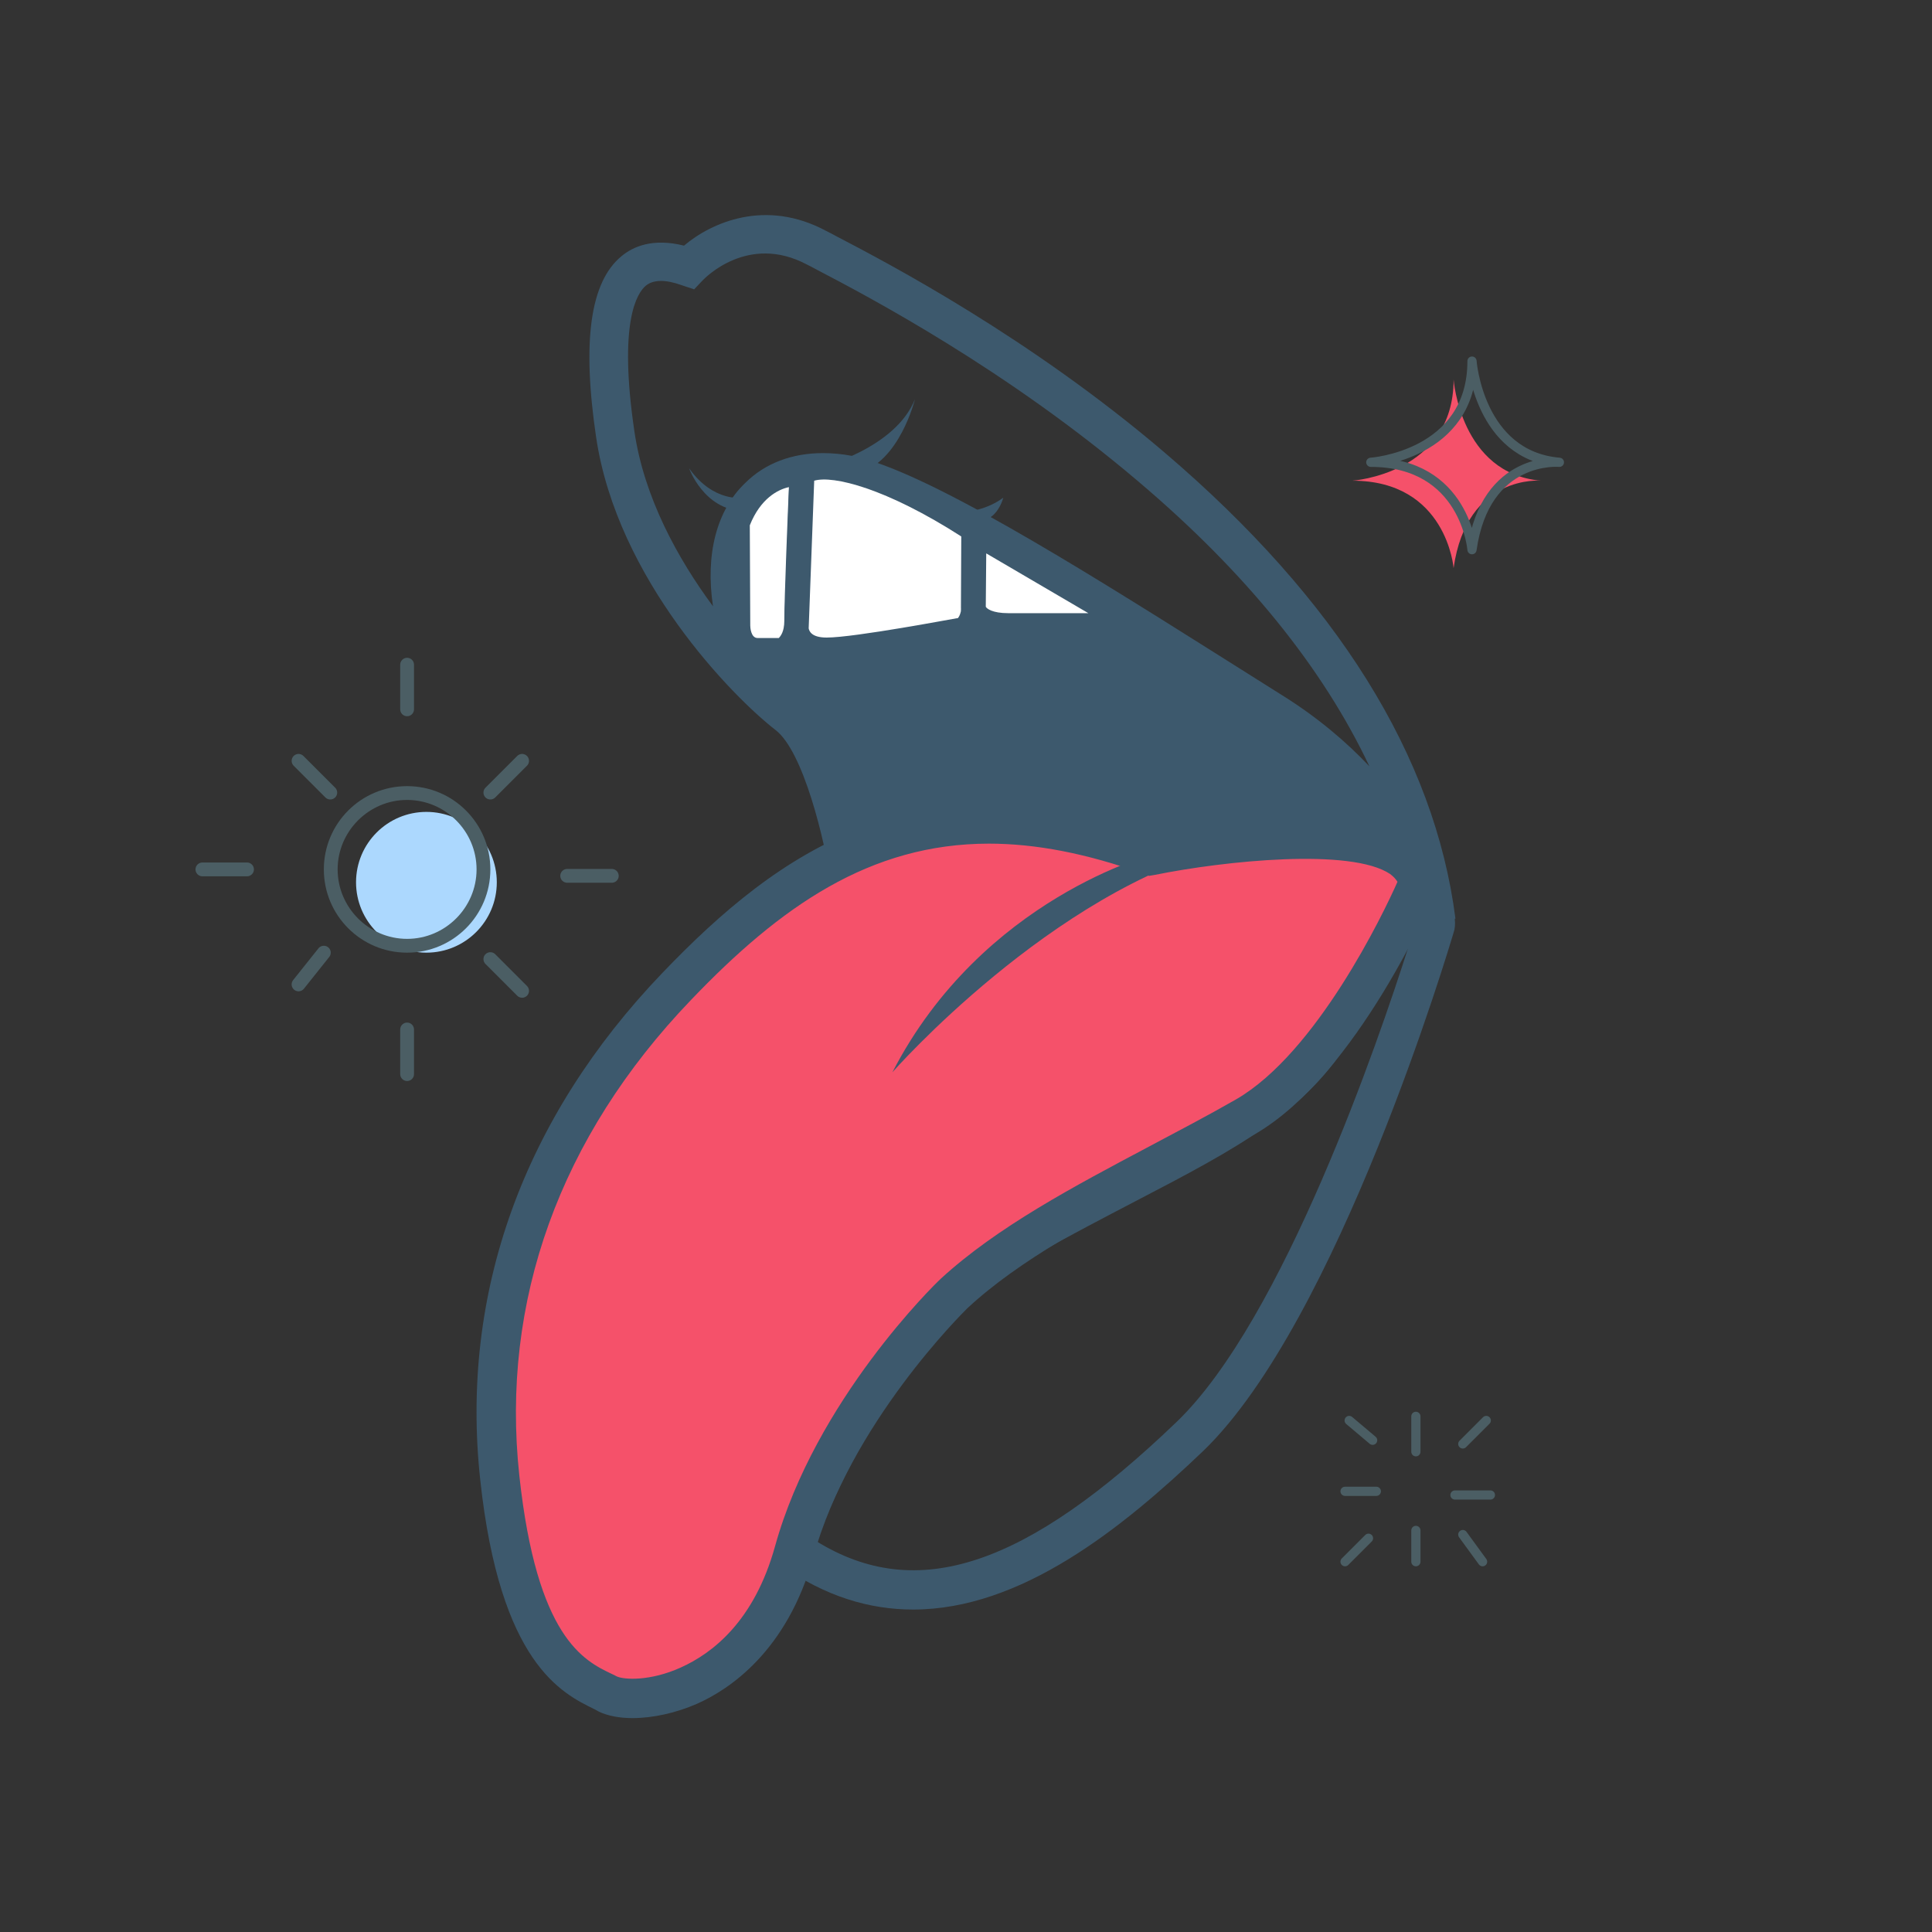 <?xml version="1.0" encoding="utf-8"?>
<!-- Generator: Adobe Illustrator 22.0.1, SVG Export Plug-In . SVG Version: 6.00 Build 0)  -->
<svg version="1.1" id="Capa_1" xmlns="http://www.w3.org/2000/svg" xmlns:xlink="http://www.w3.org/1999/xlink" x="0px" y="0px"
	 viewBox="0 0 420 420" style="enable-background:new 0 0 420 420;" xml:space="preserve">
<rect x="0" y="0" width="420" height="420" fill="#333333" stroke="none"/>
<style type="text/css">
	.st0{fill:#ACD8FE;}
	.st1{fill:none;stroke:#4B5E64;stroke-width:2;stroke-linecap:round;stroke-linejoin:round;stroke-miterlimit:10;}
	.st2{fill:#FEF9D4;}
	.st3{fill:#4B5E64;}
	.st4{fill:none;stroke:#4B5E64;stroke-width:3;stroke-linecap:round;stroke-linejoin:round;stroke-miterlimit:10;}
	.st5{fill:#3D596D;}
	.st6{fill:#FFFFFF;}
	.st7{fill:#FDFDFD;}
	.st8{fill:#F5516A;}
</style>
<path class="st8" d="M294,104.5c0,0,22-1.5,22-22c0,0,1.5,20.5,19,22c0,0-16.1-1.5-19,19C316,123.5,314.5,104.5,294,104.5z"/>
<path class="st1" d="M298,100.5c0,0,22-1.5,22-22c0,0,1.5,20.5,19,22c0,0-16.1-1.5-19,19C320,119.5,318.5,100.5,298,100.5z"/>
<g>
	<g>
		<circle class="st0" cx="92.7" cy="191.8" r="15.3"/>
	</g>
	<g>
		<path class="st3" d="M88.5,173.9c8.3,0,15.1,6.8,15.1,15.1s-6.8,15.1-15.1,15.1s-15.1-6.8-15.1-15.1S80.2,173.9,88.5,173.9
			 M88.5,170.9c-10,0-18.1,8.1-18.1,18.1s8.1,18.1,18.1,18.1s18.1-8.1,18.1-18.1S98.5,170.9,88.5,170.9L88.5,170.9z"/>
	</g>
	<line class="st4" x1="88.5" y1="144.5" x2="88.5" y2="154.2"/>
	<line class="st4" x1="106.6" y1="172.3" x2="113.5" y2="165.4"/>
	<line class="st4" x1="123.3" y1="190.4" x2="133" y2="190.4"/>
	<line class="st4" x1="106.6" y1="208.5" x2="113.5" y2="215.4"/>
	<line class="st4" x1="88.5" y1="223.8" x2="88.5" y2="233.5"/>
	<line class="st4" x1="70.4" y1="207.1" x2="64.9" y2="214"/>
	<line class="st4" x1="53.7" y1="189" x2="44" y2="189"/>
	<line class="st4" x1="71.8" y1="172.3" x2="64.9" y2="165.4"/>
</g>
<g>
	<path class="st5" d="M198.5,349.9c-9.4,0-19.1-2.8-28.8-9.7l-2.6-1.8l1-3c0.2-0.5,4.2-12.6,12.6-27.2
		c11.4-19.8,24.7-34.1,39.5-42.5c8.3-4.6,15.9-8.6,22.6-12.1c21.3-11.1,35.3-18.4,43.6-32.7l0.2-0.3c4.6-6.7,12-18,13.4-21.6
		l0.1-0.3l7.6-15.1l4.1,6.1c2.4,3.6,5.1,8.6,4.4,12.3l-0.1,0.4c-1,3.4-25.2,84.7-54.5,113C243.8,332.4,221.9,349.9,198.5,349.9z
		 M177.4,335c21.9,13.6,45.6,5.6,78.4-25.9c23.2-22.3,44-83.2,50.3-103c-3.8,6.8-10.9,17.3-12.2,19.1c-9.6,16.4-25.3,24.6-47,35.9
		c-6.7,3.5-14.2,7.4-22.4,12C197,288.6,181.5,324.4,177.4,335z"/>
	<path class="st5" d="M307.9,200.8c0-0.2-5-24.7-33.8-42.6c-4.6-2.9-9.6-6-14.7-9.2c-27.6-17.4-62-38.9-75.7-41.5
		c-6.6-1.2-12.1,0-15.7,3.5c-4.1,3.9-5.6,10.6-4.5,19c3.1,4.2,16.2,22.5,18.2,25.5c2,3,6.5,17,7.1,18.6c5.4,16.8,4.7,18.3,3.9,19.9
		l-1,2l-10.2,1.5l-0.6-4.2c-1.6-10.9-6.3-30-12.3-34.6c-9.3-7.2-34.4-32.7-39-63.6c-3.1-20.9-1.3-33.8,5.5-39.4
		c2.5-2.1,6.8-4,13.6-2.3c5.9-5,17.7-10.3,30.9-3.2c0.6,0.3,1.4,0.7,2.3,1.2c11.5,6,42,22,71.3,47c37.4,31.9,58.7,66,63.2,101.3
		L307.9,200.8z M178.9,98.5c2,0,4.2,0.2,6.3,0.6c15.3,2.9,49,24,78.7,42.7c5.1,3.2,10,6.3,14.6,9.2c7.9,4.9,14.2,10.3,19.2,15.6
		c-10-21.2-26.7-42-50.2-61.9c-28.7-24.4-58.5-40.1-69.8-46c-0.9-0.5-1.7-0.9-2.3-1.2c-12.8-6.8-22.2,3-22.6,3.4l-1.9,2l-2.7-0.9
		c-3.6-1.3-6.2-1.2-7.8,0.1c-1.9,1.6-6,7.8-2.5,31.6c2.1,14.4,9.4,27.7,17.1,38.1c-1.7-11.3,0.8-20.9,7-26.8
		C166.3,100.7,172.2,98.5,178.9,98.5z"/>
	<g>
		<path class="st8" d="M207.4,281.2c0,0-26.2,25.1-34.7,56.1s-34.2,34.2-40.6,31c-6.4-3.2-19.2-7.5-23.5-47s9.6-76.8,38.5-106.8
			c25.1-26.2,53.9-46.5,103.1-28.3c0,0,55-11.2,58.2,5.9c0,0-16.3,38.5-37.5,50.7C249.6,255,224.1,265.8,207.4,281.2z"/>
		<path class="st5" d="M137.5,373.5c-2.9,0-5.4-0.5-7.3-1.4c-0.3-0.2-0.6-0.3-0.9-0.5c-7.2-3.5-20.6-10-24.9-49.9
			c-4.4-40.5,9.3-78.6,39.6-110.2c25.2-26.3,55.6-48.1,106.5-29.8c7.9-1.5,43.1-7.7,56.4,1.3c3.1,2.1,5,4.9,5.6,8.2l0.2,1.3
			l-0.5,1.2c-0.7,1.6-17.1,39.9-39.3,52.8c-6.2,3.6-12.8,7.1-19.3,10.5c-15.7,8.3-31.9,16.8-43.3,27.4c-0.9,0.9-25.5,25.1-33.5,54.1
			c-5.7,20.5-18.3,28.8-25.3,31.9C146.9,372.4,141.9,373.5,137.5,373.5z M215,183.4c-25.9,0-45.4,13.7-64.8,34
			c-28.5,29.7-41.4,65.5-37.3,103.4c3.8,35.2,14,40.2,20.1,43.1c0.4,0.2,0.7,0.3,1,0.5c1.6,0.8,7.4,1.1,14-1.9
			c6.9-3.1,16-10.1,20.5-26.4c8.8-31.7,34.8-57,35.9-58l0.1-0.1c12.3-11.3,29-20.1,45.2-28.7c6.4-3.4,12.9-6.8,19-10.3
			c17.5-10.1,32-40.3,35.1-47.3c-0.3-0.5-0.8-1.1-1.6-1.7c-8.5-5.7-35.9-2.9-51.2,0.2l-1.2,0.2l-1.1-0.4
			C236.2,185.5,225.1,183.4,215,183.4z"/>
	</g>
	<g>
		<path class="st6" d="M160.4,113.7l0.1,22.3c0,0,0,5.3,4.3,5.3c4.3,0,5.3,0,5.3,0s3.2-1.1,3.2-6.4s1.1-29.9,1.1-29.9v-2.2
			C174.3,102.8,164.6,102.1,160.4,113.7z"/>
		<path class="st5" d="M170.5,143.9h-5.8c-5.1,0-6.9-4.8-6.9-8l-0.1-22.7l0.2-0.4c3.9-10.7,12.6-12.9,16.7-12.6l2.5,0.2l0,4.8
			c0,0.2-1.1,24.6-1.1,29.8c0,5.7-3.2,8.3-5,8.9L170.5,143.9z M163,114.2l0.1,21.8c0,0.3,0.1,2.7,1.6,2.7h4.6
			c0.4-0.4,1.2-1.4,1.2-3.7c0-4.8,0.8-24.5,1-29.1C169.1,106.4,165.3,108.4,163,114.2z"/>
	</g>
	<g>
		<path class="st6" d="M174.3,102.8l-1.2,33.8c0,0,0.1,4.7,6.5,4.7c6.4,0,28.8-4.3,28.8-4.3s3.2,0,3.2-6.4c0-6.4,0-15.3,0-15.3
			S182.9,96.4,174.3,102.8z"/>
		<path class="st5" d="M179.7,143.9c-7.1,0-9.1-4.8-9.2-7.3l0-0.1l0-0.1l1.2-35.1l1-0.8c9.6-7.2,35.4,9,40.4,12.4l1.2,0.8v16.8
			c0,7.6-4,8.8-5.4,9C207.7,139.9,186.2,143.9,179.7,143.9z M175.8,136.6c0.1,0.5,0.5,2,3.9,2c6.1,0,28.1-4.2,28.3-4.2l0.2,0
			c0.2-0.2,0.9-1,0.9-3.8v-13.9c-16.5-10.6-28-13.4-32.1-12.2L175.8,136.6z"/>
	</g>
	<g>
		<path class="st6" d="M211.6,132.1c0,0,0.1,3.8,7.5,3.8s27.3,0,27.3,0l-34.8-20.3L211.6,132.1z"/>
		<path class="st5" d="M256.3,138.6h-37.2c-10,0-10.2-6.1-10.2-6.4v-0.1l0.1-21.1L256.3,138.6z M214.3,131.9
			c0.2,0.4,1.4,1.4,4.9,1.4h17.4l-22.2-13L214.3,131.9z"/>
	</g>
	<path class="st5" d="M251,185.6c0,0-37.4,9.5-57,47.5c0,0,34.6-39.4,73-49.1L251,185.6z"/>
	<polygon class="st5" points="296.8,183.6 300.1,175.9 242.2,133.4 214,135 202.9,138 170,141.3 186.8,182.6 217.6,179.2 
		246.5,184.8 	"/>
	<path class="st5" d="M178.6,101.5c0,0,16-4,20.3-14.7c0,0-3.4,13.8-12.4,16L178.6,101.5z"/>
	<path class="st5" d="M161.5,108.2c0,0-6.4,1.1-11.7-6.4c0,0,3.2,9,11.7,9.3V108.2z"/>
	<path class="st5" d="M208.5,111.4c0,0,5.3,0,9.6-3.2C218.1,108.2,216,116.7,208.5,111.4z"/>
</g>
<g>
	<line class="st1" x1="307.8" y1="307.9" x2="307.8" y2="315.6"/>
	<line class="st1" x1="323.1" y1="308.8" x2="318" y2="313.9"/>
	<line class="st1" x1="316.3" y1="325" x2="324" y2="325"/>
	<line class="st1" x1="318" y1="333.6" x2="322.3" y2="339.5"/>
	<line class="st1" x1="307.8" y1="332.7" x2="307.8" y2="339.5"/>
	<line class="st1" x1="297.5" y1="334.4" x2="292.4" y2="339.5"/>
	<line class="st1" x1="299.2" y1="324.2" x2="292.4" y2="324.2"/>
	<line class="st1" x1="298.4" y1="313.1" x2="293.3" y2="308.8"/>
</g>
</svg>
